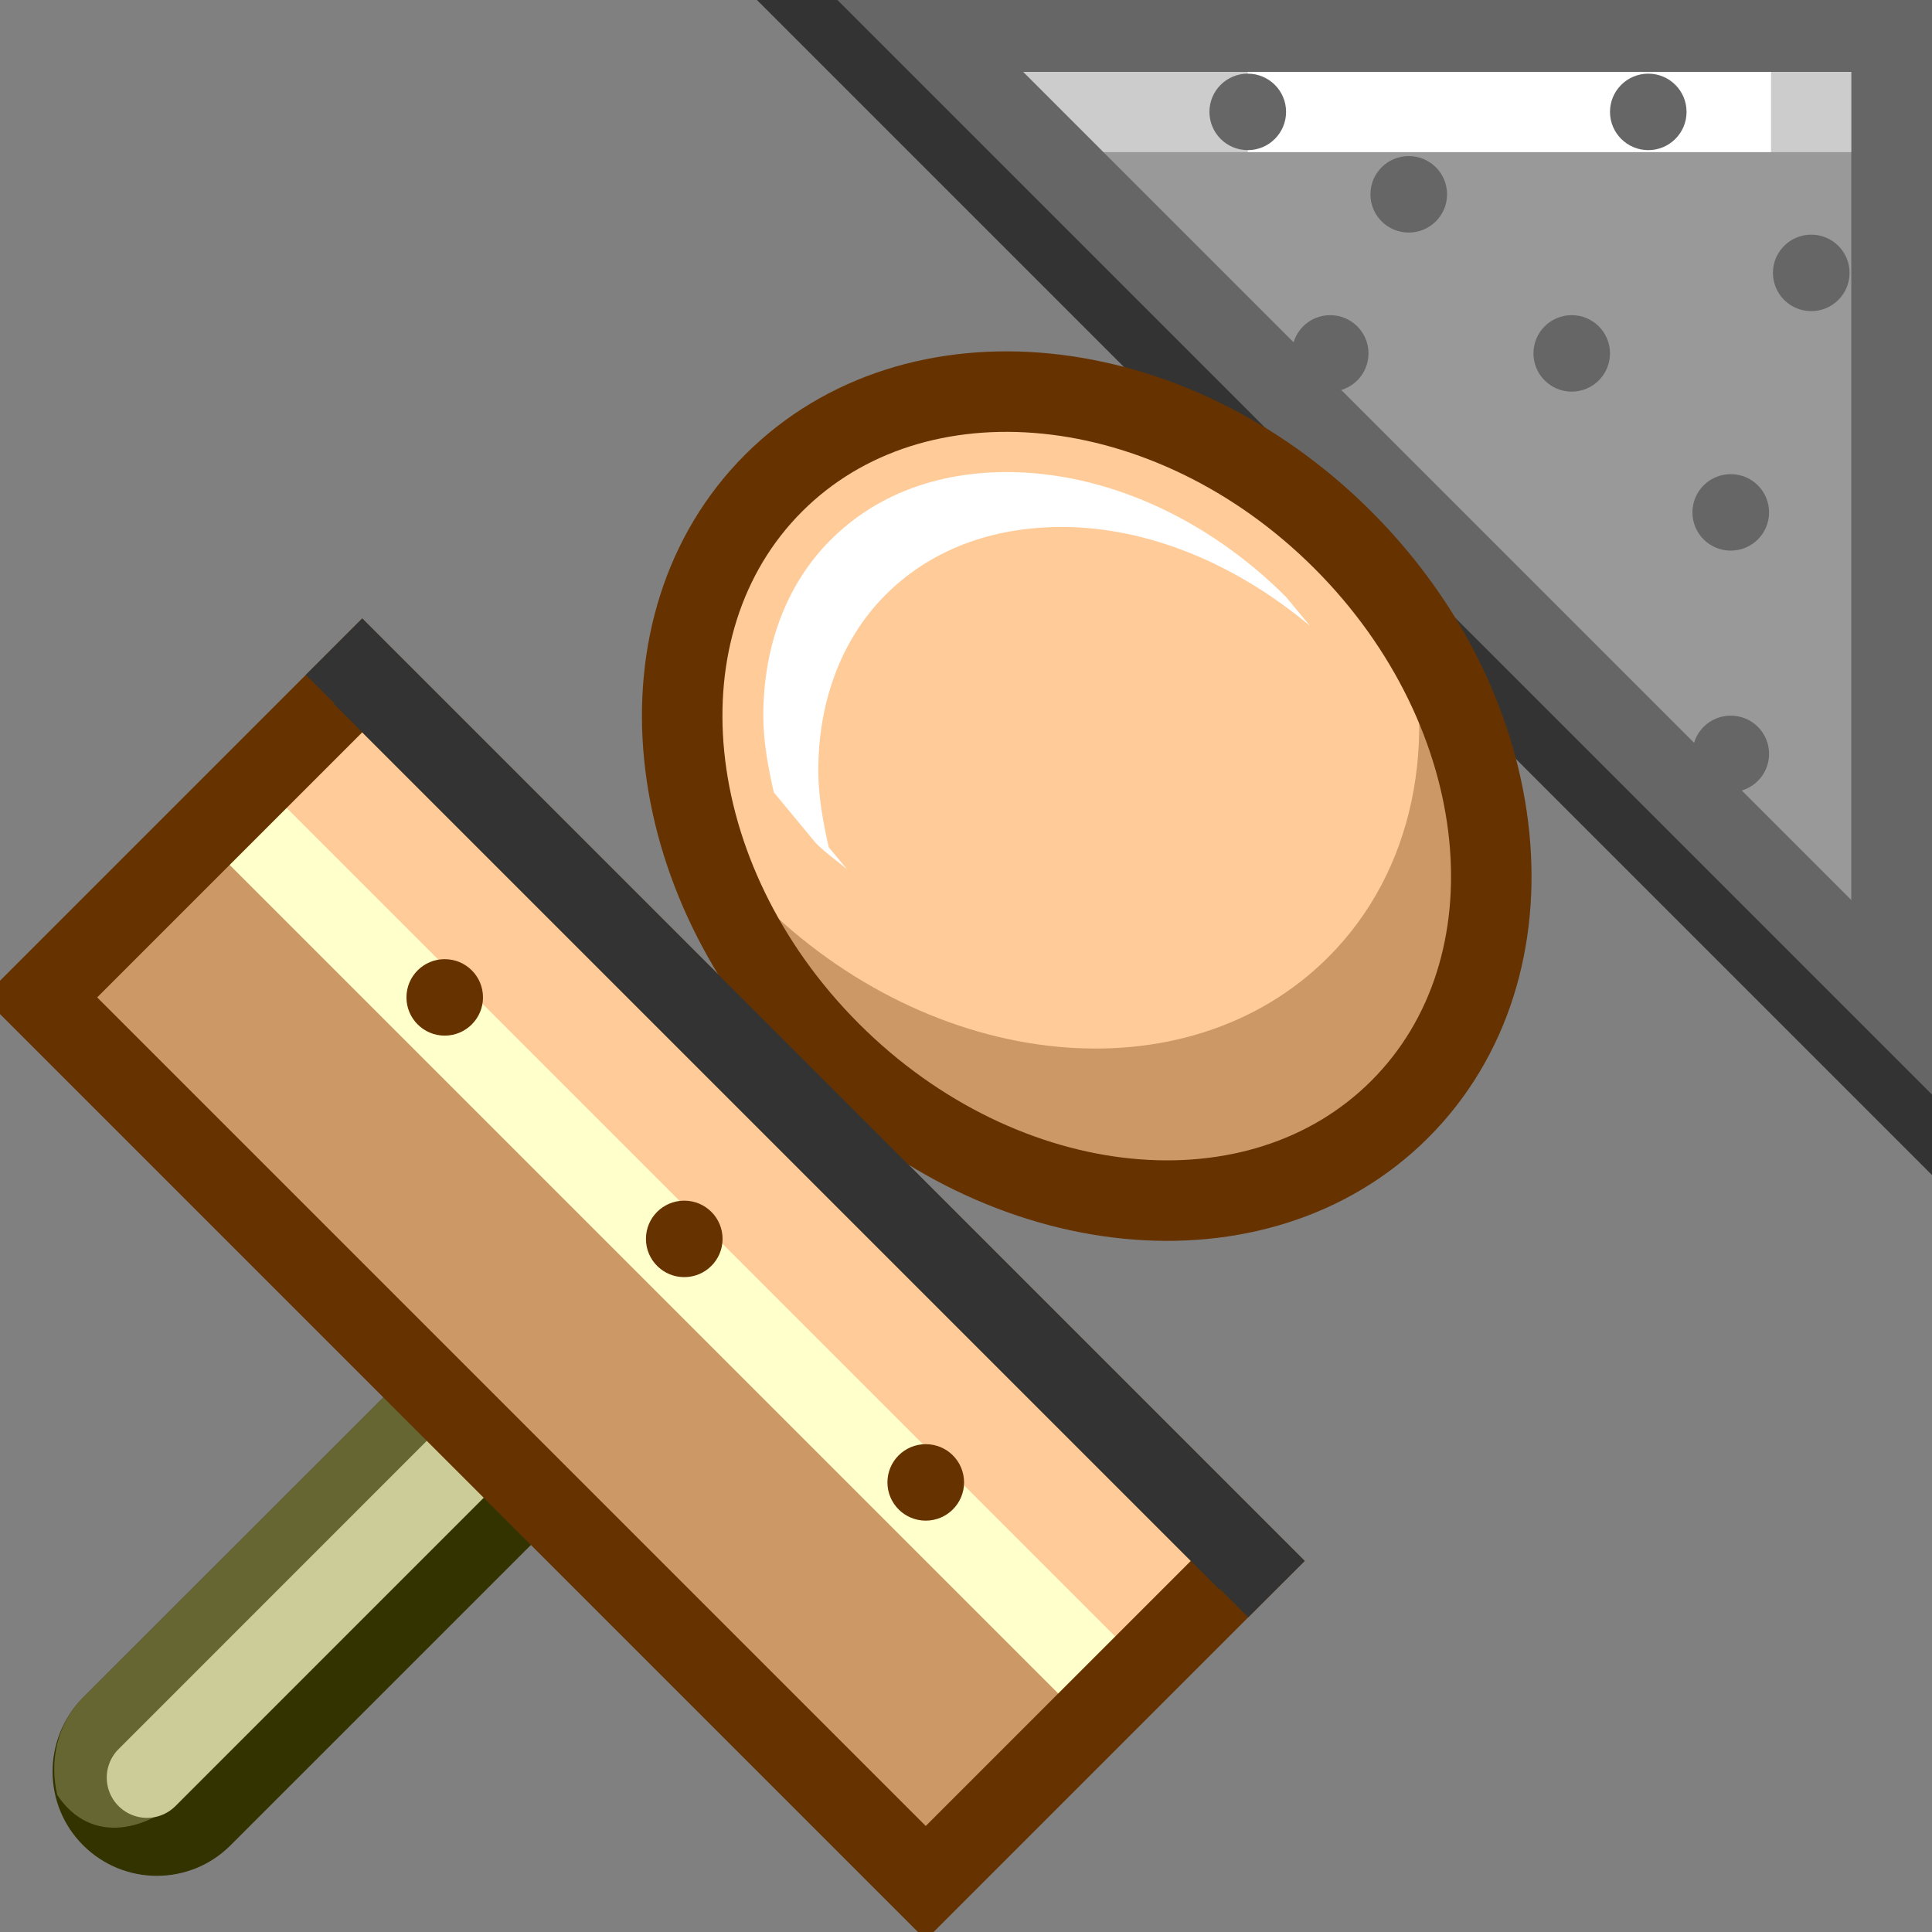 <svg xmlns="http://www.w3.org/2000/svg" width="24" height="24">
	<rect width="100%" height="100%" fill="#808080" stroke="none"/>
	<g transform="translate(-264,-386)" id="KDDI_D_432">
		<g>
			<path style="stroke:none; fill:none" d="M 288 409.89L 264 409.89L 264 385.89L 288 385.89L 288 409.89z"/>
		</g>
		<g>
			<path style="stroke:none; fill:#330" d="M 275.075 398.883C 274.569 398.375 273.748 398.375 273.242 398.883L 265.032 407.088C 264.528 407.598 264.526 408.417 265.032 408.922C 265.539 409.429 266.359 409.429 266.865 408.922L 275.073 400.715C 275.579 400.208 275.579 399.389 275.075 398.883z"/>
			<path style="stroke:none; fill:#663" d="M 274.563 400.043C 274.891 399.714 275.172 399.304 275.075 398.883C 274.569 398.375 273.748 398.375 273.242 398.883L 265.032 407.088C 264.704 407.418 264.613 407.876 264.711 408.298C 265.132 408.928 265.848 408.757 266.354 408.251L 274.563 400.043z"/>
			<path style="stroke:#cc9; stroke-width:1; stroke-linecap:round; fill:none" d="M 271.525 402.382L 265.826 408.082"/>
			<path style="stroke:none; fill:#fff" d="M 274.5 386.39L 287.5 386.39L 287.5 399.39L 274.5 386.39z"/>
			<path style="stroke:none; fill:#ccc" d="M 279.5 388.39L 276.5 388.39L 276.5 386.39L 279.5 386.39L 279.5 388.39z"/>
			<path style="stroke:none; fill:#ccc" d="M 287.5 388.39L 286 388.39L 286 386.39L 287.5 386.39L 287.5 388.39z"/>
			<path style="stroke:none; fill:#999" d="M 287.5 399.39L 287.5 387.89L 276 387.89L 287.5 399.39z"/>
			<path style="stroke:#333; stroke-width:1; fill:none" d="M 274.5 386.39L 287.5 386.39L 287.5 399.39L 274.5 386.39z"/>
			<path style="stroke:none; fill:#666" d="M 286.976 389.39C 286.976 389.652 286.763 389.865 286.5 389.865C 286.237 389.865 286.024 389.652 286.024 389.39C 286.024 389.127 286.237 388.915 286.5 388.915C 286.763 388.915 286.976 389.127 286.976 389.39z"/>
			<path style="stroke:none; fill:#666" d="M 285.976 395.365C 285.976 395.628 285.763 395.84 285.5 395.84C 285.237 395.84 285.024 395.628 285.024 395.365C 285.024 395.102 285.237 394.89 285.5 394.89C 285.763 394.89 285.976 395.102 285.976 395.365z"/>
			<path style="stroke:none; fill:#666" d="M 285.976 392.365C 285.976 392.628 285.763 392.84 285.5 392.84C 285.237 392.84 285.024 392.628 285.024 392.365C 285.024 392.102 285.237 391.89 285.5 391.89C 285.763 391.89 285.976 392.102 285.976 392.365z"/>
			<path style="stroke:none; fill:#666" d="M 284 390.39C 284 390.652 283.787 390.865 283.524 390.865C 283.262 390.865 283.049 390.652 283.049 390.39C 283.049 390.127 283.262 389.915 283.524 389.915C 283.787 389.915 284 390.127 284 390.39z"/>
			<path style="stroke:none; fill:#666" d="M 281.976 388.414C 281.976 388.677 281.763 388.889 281.5 388.889C 281.237 388.889 281.024 388.677 281.024 388.414C 281.024 388.151 281.237 387.939 281.5 387.939C 281.763 387.939 281.976 388.151 281.976 388.414z"/>
			<path style="stroke:none; fill:#666" d="M 281 390.39C 281 390.652 280.787 390.865 280.524 390.865C 280.262 390.865 280.049 390.652 280.049 390.39C 280.049 390.127 280.262 389.915 280.524 389.915C 280.787 389.915 281 390.127 281 390.39z"/>
			<path style="stroke:none; fill:#666" d="M 279.976 387.39C 279.976 387.652 279.763 387.865 279.5 387.865C 279.237 387.865 279.024 387.652 279.024 387.39C 279.024 387.127 279.237 386.915 279.5 386.915C 279.763 386.915 279.976 387.127 279.976 387.39z"/>
			<path style="stroke:none; fill:#666" d="M 284.951 387.39C 284.951 387.652 284.738 387.865 284.476 387.865C 284.213 387.865 284 387.652 284 387.39C 284 387.127 284.213 386.915 284.476 386.915C 284.738 386.915 284.951 387.127 284.951 387.39z"/>
			<path style="stroke:#666; stroke-width:1; fill:none" d="M 275.5 386.39L 287.5 386.39L 287.5 398.39L 275.5 386.39z"/>
			<path style="stroke:none; fill:#c96" d="M 280.682 392.708C 282.83 394.856 283.147 398.021 281.389 399.779C 279.632 401.536 276.466 401.219 274.317 399.071C 272.17 396.923 271.853 393.758 273.61 392.001C 275.368 390.243 278.534 390.56 280.682 392.708z"/>
			<path style="stroke:none; fill:#fc9" d="M 280.5 397.89C 281.579 396.811 281.869 395.202 281.441 393.624C 281.22 393.305 280.97 392.996 280.682 392.708C 278.534 390.56 275.368 390.243 273.61 392.001C 272.532 393.079 272.242 394.688 272.67 396.267C 272.892 396.586 273.141 396.894 273.429 397.182C 275.577 399.33 278.743 399.647 280.5 397.89z"/>
			<path style="stroke:none; fill:#fff" d="M 274.295 396.525C 274.221 396.202 274.165 395.88 274.165 395.573C 274.165 394.712 274.453 393.938 275 393.39C 275.697 392.693 276.573 392.546 277.185 392.546C 278.257 392.546 279.353 393.003 280.274 393.776C 280.125 393.595 279.975 393.415 279.975 393.415C 278.989 392.429 277.724 391.864 276.502 391.864C 275.89 391.864 275.015 392.011 274.317 392.708C 273.77 393.255 273.482 394.03 273.482 394.891C 273.482 395.198 273.538 395.52 273.613 395.843C 273.773 396.037 274.136 396.475 274.136 396.475C 274.256 396.595 274.392 396.689 274.52 396.796C 274.436 396.695 274.353 396.595 274.295 396.525z"/>
			<path style="stroke:#630; stroke-width:1; fill:none" d="M 280.682 392.708C 282.83 394.856 283.147 398.021 281.389 399.779C 279.632 401.536 276.466 401.219 274.317 399.071C 272.17 396.923 271.853 393.758 273.61 392.001C 275.368 390.243 278.534 390.56 280.682 392.708z"/>
			<path style="stroke:none; fill:#c96" d="M 264.5 398.39L 275.5 409.39L 279.5 405.39L 268.5 394.39L 264.5 398.39z"/>
			<path style="stroke:none; fill:#fc9" d="M 266.5 396.39L 277.5 407.39L 279.5 405.39L 268.5 394.39L 266.5 396.39z"/>
			<path style="stroke:none; fill:#ffc" d="M 266.5 396.39L 277.5 407.39L 278.207 406.683L 267.207 395.683L 266.5 396.39z"/>
			<path style="stroke:none; fill:#630" d="M 275.976 404.415C 275.976 404.677 275.763 404.89 275.5 404.89C 275.237 404.89 275.024 404.677 275.024 404.415C 275.024 404.152 275.237 403.94 275.5 403.94C 275.763 403.94 275.976 404.152 275.976 404.415z"/>
			<path style="stroke:none; fill:#630" d="M 272.976 401.39C 272.976 401.652 272.763 401.865 272.5 401.865C 272.237 401.865 272.024 401.652 272.024 401.39C 272.024 401.127 272.237 400.915 272.5 400.915C 272.763 400.915 272.976 401.127 272.976 401.39z"/>
			<path style="stroke:none; fill:#630" d="M 270 398.39C 270 398.652 269.787 398.865 269.524 398.865C 269.262 398.865 269.049 398.652 269.049 398.39C 269.049 398.127 269.262 397.915 269.524 397.915C 269.787 397.915 270 398.127 270 398.39z"/>
			<path style="stroke:#630; stroke-width:1; fill:none" d="M 264.5 398.39L 275.5 409.39L 279.5 405.39L 268.5 394.39L 264.5 398.39z"/>
			<path style="stroke:#333; stroke-width:1; fill:none" d="M 279.152 405.737L 279.5 405.39L 268.5 394.39L 268.153 394.737"/>
		</g>
	</g>
</svg>
